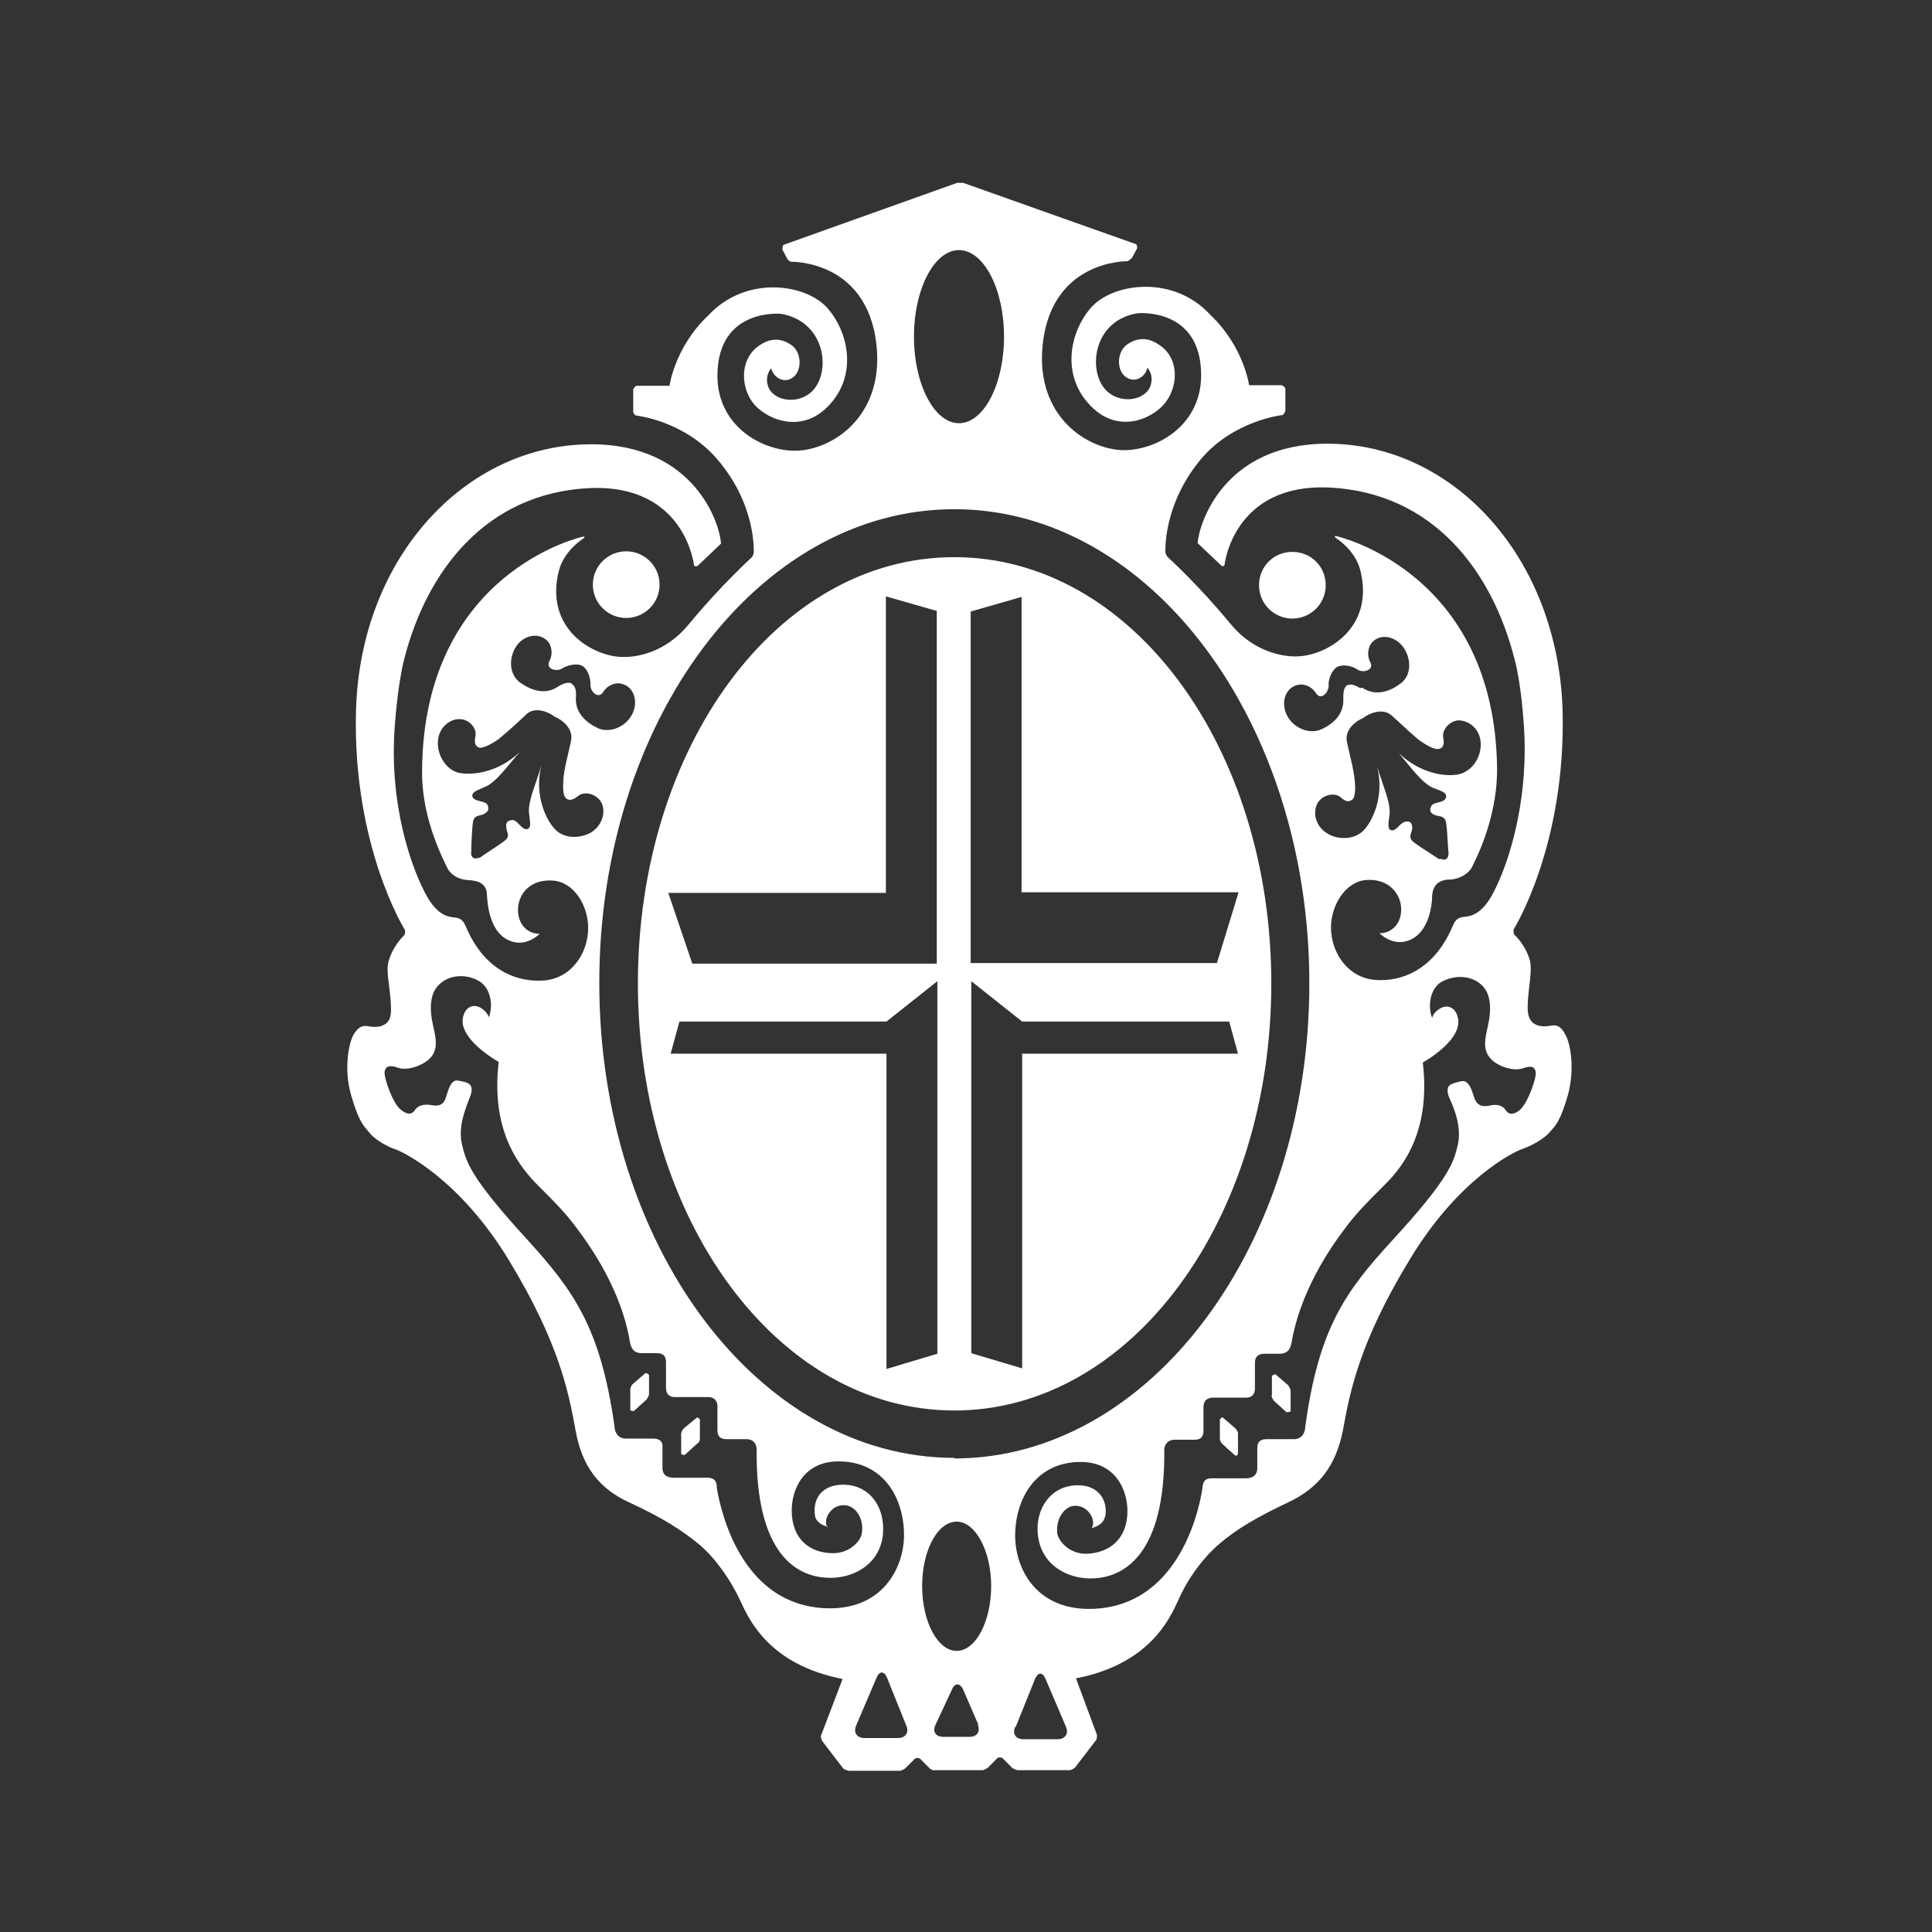 <svg width="73" height="73" viewBox="0 0 73 73" fill="none" xmlns="http://www.w3.org/2000/svg">
<rect x="0" y="0" width="73" height="73" fill="#333333" stroke="none"/>
<path fill-rule="evenodd" clip-rule="evenodd" d="M35.13 66.82C35.153 66.864 35.329 66.908 35.329 66.908L35.285 66.886H37.119C37.186 66.886 37.318 66.798 37.318 66.798L37.694 66.422C37.738 66.378 37.871 66.422 37.871 66.422L38.246 66.798C38.291 66.842 38.445 66.886 38.445 66.886H40.412C40.478 66.886 40.611 66.798 40.611 66.798L41.407 65.759C41.451 65.715 41.451 65.56 41.451 65.56L40.655 63.416C43.404 62.884 44.181 61.201 44.51 60.486C44.522 60.46 44.534 60.435 44.545 60.411C44.832 59.748 45.385 58.93 46.048 58.356C46.711 57.781 47.506 57.317 48.677 56.765C49.849 56.212 50.468 55.372 50.733 54.09C50.745 54.027 50.757 53.962 50.769 53.895C51.008 52.615 51.361 50.724 53.252 47.615C55.108 44.522 57.23 43.505 57.517 43.416C57.827 43.306 58.313 43.063 58.556 42.776L58.571 42.759C58.805 42.504 58.96 42.336 59.241 41.383C59.506 40.411 59.352 39.461 59.153 39.107C58.998 38.798 58.843 38.709 58.6 38.754C58.357 38.798 58.114 38.798 57.915 38.643C57.738 38.466 57.694 38.267 57.738 37.715C57.751 37.56 57.768 37.409 57.785 37.263C57.829 36.888 57.868 36.549 57.804 36.278C57.628 35.682 57.23 35.328 57.23 35.328C57.186 35.284 57.186 35.196 57.186 35.129C57.186 35.129 59.175 31.969 59.042 26.842C58.865 21.03 54.887 16.765 50.158 16.765C46.202 16.765 45.296 19.836 45.252 20.521L46.136 21.361C46.18 21.405 46.246 21.405 46.269 21.339C46.269 21.339 46.6 18.245 50.246 18.422C54.114 18.621 56.368 21.516 57.23 24.919C57.473 25.825 57.584 27.262 57.606 27.947C57.672 30.378 57.053 32.499 56.456 33.671C56.014 34.555 55.572 34.621 55.329 34.643C55.108 34.665 54.998 34.731 54.887 34.997C54.136 36.765 52.832 37.074 52.036 37.03C50.932 36.986 50.291 35.991 50.291 35.041C50.291 34.223 50.821 33.317 51.617 33.251C52.478 33.184 52.943 33.781 52.943 34.356C52.943 34.93 52.567 35.262 52.125 35.262C52.125 35.262 52.589 35.748 53.186 35.549C54.003 35.284 54.114 34.179 54.114 33.825C54.158 33.383 54.423 33.229 54.843 33.229C55.263 33.184 55.528 32.941 55.617 32.765C56.059 31.903 56.567 30.555 56.567 29.074C56.501 21.582 50.49 20.256 50.49 20.256C50.423 20.234 50.423 20.278 50.468 20.323C50.468 20.323 51.197 20.765 51.396 21.538C51.926 23.615 50.313 24.654 49.208 24.787C48.501 24.875 47.352 24.61 46.512 23.593C45.296 22.113 44.125 21.052 44.125 21.052C44.081 21.008 44.036 20.919 44.036 20.853C44.036 20.853 43.926 19.085 45.385 17.339C46.622 15.881 48.456 15.682 48.456 15.682C48.523 15.66 48.567 15.527 48.567 15.527V14.687C48.567 14.621 48.434 14.555 48.434 14.555H47.197C47.197 14.555 46.998 13.096 45.738 11.903C44.346 10.378 42.092 10.687 41.252 11.593C40.412 12.521 40.036 14.267 41.318 15.439C42.269 16.323 43.462 15.881 43.992 15.262C44.501 14.665 44.589 13.604 43.86 13.074C43.285 12.632 42.821 12.853 42.6 13.008C42.202 13.273 42.18 13.958 42.512 14.223C42.865 14.51 43.285 14.245 43.352 13.892C43.352 13.892 43.594 14.135 43.484 14.533C43.329 15.107 42.423 15.284 41.871 14.82C41.075 14.157 41.23 12.124 42.976 11.836C42.976 11.836 45.385 11.593 45.385 14.179C45.385 16.013 43.816 16.963 42.556 17.008C41.252 17.052 39.263 15.903 39.374 13.339C39.55 9.803 42.6 9.87 42.6 9.87C42.666 9.847 42.777 9.737 42.777 9.737L42.954 9.405C42.998 9.339 42.932 9.229 42.932 9.229L36.39 6.908H36.169L29.606 9.251C29.561 9.295 29.561 9.428 29.561 9.428L29.738 9.759C29.76 9.825 29.849 9.892 29.915 9.892C29.915 9.892 32.965 9.825 33.142 13.361C33.252 15.925 31.263 17.074 29.959 17.03C28.677 16.986 27.108 16.035 27.108 14.201C27.108 11.615 29.517 11.858 29.517 11.858C31.263 12.168 31.418 14.179 30.622 14.842C30.07 15.306 29.164 15.129 29.009 14.555C28.898 14.157 29.142 13.914 29.142 13.914C29.208 14.245 29.628 14.533 29.981 14.245C30.313 13.98 30.291 13.295 29.893 13.03C29.672 12.875 29.208 12.654 28.633 13.096C27.926 13.626 27.992 14.687 28.501 15.284C29.031 15.881 30.224 16.323 31.175 15.461C32.456 14.289 32.081 12.544 31.241 11.615C30.401 10.709 28.169 10.4 26.755 11.925C25.495 13.118 25.296 14.577 25.296 14.577H24.059C23.992 14.577 23.926 14.709 23.926 14.709V15.549C23.926 15.615 23.992 15.704 24.059 15.704C24.059 15.704 25.871 15.903 27.108 17.361C28.589 19.085 28.479 20.875 28.479 20.875C28.479 20.941 28.434 21.03 28.39 21.074C28.39 21.074 27.219 22.135 26.003 23.615C25.164 24.632 24.037 24.897 23.307 24.809C22.202 24.676 20.589 23.637 21.119 21.56C21.318 20.787 22.048 20.345 22.048 20.345C22.114 20.278 22.092 20.278 22.026 20.278C22.026 20.278 16.014 21.582 15.948 29.096C15.926 30.577 16.456 31.903 16.898 32.787C16.987 32.986 17.252 33.229 17.672 33.251C18.114 33.273 18.401 33.405 18.401 33.847C18.423 34.201 18.512 35.306 19.329 35.571C19.926 35.77 20.39 35.284 20.39 35.284C19.948 35.284 19.572 34.952 19.572 34.378C19.572 33.803 20.014 33.206 20.898 33.273C21.716 33.339 22.224 34.245 22.224 35.063C22.224 36.013 21.584 37.008 20.479 37.052C19.661 37.096 18.357 36.787 17.606 35.019C17.495 34.754 17.385 34.687 17.164 34.665C16.921 34.643 16.479 34.577 16.037 33.693C15.44 32.522 14.799 30.4 14.887 27.969C14.909 27.284 15.042 25.825 15.263 24.941C16.125 21.538 18.379 18.643 22.247 18.444C25.893 18.267 26.224 21.361 26.224 21.361C26.247 21.427 26.357 21.383 26.357 21.383L27.241 20.544C27.219 19.858 26.291 16.787 22.335 16.787C17.606 16.787 13.606 21.052 13.451 26.864C13.318 31.991 15.307 35.151 15.307 35.151C15.307 35.218 15.307 35.306 15.263 35.35C15.263 35.35 14.865 35.704 14.688 36.3C14.611 36.547 14.653 36.869 14.7 37.236C14.72 37.395 14.741 37.563 14.755 37.737C14.799 38.312 14.777 38.488 14.6 38.665C14.401 38.82 14.158 38.82 13.915 38.776C13.672 38.731 13.517 38.82 13.34 39.129C13.164 39.483 12.987 40.433 13.274 41.405C13.541 42.31 13.694 42.488 13.909 42.739C13.926 42.758 13.942 42.778 13.959 42.798C14.18 43.085 14.688 43.35 14.976 43.439C15.263 43.549 17.385 44.566 19.241 47.638C21.131 50.746 21.485 52.637 21.724 53.918C21.736 53.984 21.748 54.049 21.76 54.113C22.003 55.394 22.622 56.256 23.816 56.787C25.009 57.339 25.782 57.825 26.445 58.378C27.086 58.93 27.639 59.77 27.948 60.433C27.959 60.457 27.971 60.482 27.983 60.508C28.312 61.223 29.089 62.906 31.838 63.439L31.02 65.582C30.998 65.648 31.064 65.781 31.064 65.781L31.86 66.82C31.904 66.864 32.059 66.908 32.059 66.908H34.003C34.07 66.908 34.202 66.82 34.202 66.82L34.578 66.444C34.644 66.4 34.755 66.444 34.755 66.444L35.13 66.82ZM22.401 22.09C22.401 21.383 22.976 20.831 23.661 20.831C24.346 20.831 24.921 21.383 24.921 22.09C24.921 22.798 24.346 23.35 23.661 23.35C22.976 23.35 22.401 22.798 22.401 22.09ZM22.644 37.14C22.644 47.063 28.655 55.085 36.059 55.085V55.107C43.462 55.107 49.473 47.063 49.473 37.162C49.473 27.262 43.462 19.24 36.059 19.24C28.655 19.24 22.644 27.218 22.644 37.14ZM34.534 12.72C34.534 14.533 35.307 15.991 36.235 15.991C37.164 15.991 37.937 14.533 37.937 12.72C37.937 10.908 37.164 9.45 36.235 9.45C35.307 9.45 34.534 10.908 34.534 12.72ZM36.059 21.052C42.777 21.052 48.036 28.256 48.036 37.162C48.036 46.068 42.755 53.295 36.059 53.295C29.363 53.295 24.103 46.068 24.103 37.162C24.103 28.256 29.34 21.052 36.059 21.052ZM35.396 36.411V23.107V23.085L33.473 22.532V33.737H25.252L26.158 36.411H35.396ZM38.6 33.715V22.555L36.677 23.107V36.389H45.981L46.799 33.715H38.6ZM33.495 39.814V51.704V51.726L35.418 51.151V37.074L33.495 38.599H25.672L25.34 39.814H33.495ZM36.7 37.074V51.129L38.622 51.704V39.814H46.777L46.445 38.599H38.622L36.7 37.074ZM31.245 57.682C31.251 57.694 31.257 57.704 31.263 57.715L31.285 57.693C31.285 57.693 31.27 57.69 31.245 57.682ZM31.838 56.875C31.39 56.896 31.108 57.389 31.245 57.682C31.139 57.651 30.853 57.546 30.799 57.295C30.689 56.676 31.02 56.146 31.749 56.102C32.943 56.035 33.517 57.096 33.34 58.135C33.142 59.196 32.147 59.66 31.263 59.615C30.158 59.571 28.545 58.798 28.589 54.754C28.589 54.532 28.434 54.378 28.213 54.378H27.44C27.219 54.378 27.108 54.267 27.108 54.046V53.14C27.108 52.919 26.976 52.787 26.755 52.787H25.495C25.274 52.787 25.164 52.654 25.164 52.433V51.461C25.164 51.24 25.053 51.129 24.832 51.129H24.258C23.926 51.129 23.838 50.93 23.793 50.665C23.661 49.87 23.241 48.323 21.805 46.422C21.363 45.825 21.031 45.494 20.258 44.72L20.258 44.72C19.484 43.925 18.556 42.577 18.843 40.124C18.843 40.124 17.208 39.218 17.517 38.356C17.628 38.002 17.937 37.936 18.18 38.09C18.445 38.267 18.468 38.444 18.468 38.444C18.644 38.002 18.556 37.317 18.07 37.052C17.539 36.765 16.898 36.853 16.545 37.251C16.258 37.56 16.213 38.09 16.368 38.776C16.479 39.24 16.545 39.615 16.302 39.925C16.059 40.234 15.418 40.477 15.042 40.345C14.733 40.234 14.578 40.278 14.534 40.477C14.49 40.698 14.843 41.715 15.153 41.936C15.396 42.135 15.572 42.113 15.683 41.936C15.816 41.737 16.081 41.715 16.324 41.759C16.545 41.803 16.744 41.759 16.832 41.516C16.847 41.475 16.862 41.426 16.878 41.373C16.957 41.117 17.061 40.776 17.318 40.831C17.362 40.84 17.4 40.848 17.435 40.855C17.558 40.879 17.635 40.894 17.738 40.964C17.849 41.052 17.849 41.251 17.738 41.494C17.725 41.53 17.71 41.571 17.692 41.617C17.558 41.971 17.314 42.612 17.451 43.218L17.451 43.219C17.606 43.882 17.74 44.457 19.926 46.842C21.672 48.765 22.689 50.157 23.219 53.892C23.219 54.113 23.352 54.356 23.639 54.356H24.677C24.921 54.356 25.053 54.466 25.031 54.687V55.461C25.031 55.704 25.164 55.836 25.473 55.836H26.733C27.064 55.836 27.086 56.057 27.086 56.234C27.285 57.383 28.125 60.61 31.153 60.765C33.34 60.875 34.158 59.24 34.158 58.002C34.158 56.632 33.407 55.218 31.683 55.218C30.379 55.218 29.915 56.256 29.915 57.074C29.915 58.135 30.578 58.687 31.484 58.687C32.125 58.687 32.545 58.201 32.567 57.914C32.655 57.339 32.28 56.831 31.838 56.875ZM24.412 52.897C24.479 52.831 24.523 52.698 24.523 52.698V51.969C24.523 51.903 24.39 51.881 24.39 51.881L23.904 52.3C23.838 52.367 23.816 52.477 23.816 52.477V53.273C23.816 53.317 23.948 53.317 23.948 53.317L24.412 52.897ZM26.335 54.555C26.401 54.51 26.445 54.466 26.445 54.356V53.648C26.445 53.582 26.335 53.56 26.335 53.56L25.827 53.98C25.76 54.046 25.738 54.157 25.738 54.157V54.93C25.738 54.974 25.871 54.974 25.871 54.974L26.335 54.555ZM34.843 59.925C34.843 61.295 35.44 62.378 36.147 62.378C36.876 62.378 37.451 61.251 37.451 59.925C37.451 58.599 36.854 57.494 36.147 57.494C35.44 57.494 34.843 58.555 34.843 59.925ZM36.633 65.626C36.92 65.626 37.053 65.427 36.943 65.162H36.965L36.39 63.836C36.28 63.593 36.081 63.571 35.97 63.836L35.352 65.162C35.219 65.427 35.352 65.626 35.639 65.626H36.633ZM33.937 65.671C34.202 65.671 34.357 65.472 34.246 65.207L33.517 63.394C33.407 63.129 33.23 63.129 33.119 63.394L32.346 65.207C32.235 65.472 32.39 65.671 32.655 65.671H33.937ZM21.76 26.334C21.782 26.113 21.738 25.914 21.606 25.847V25.825C21.473 25.759 21.274 25.825 21.097 25.936C20.589 26.289 20.037 26.068 19.639 25.781C19.241 25.472 19.219 24.897 19.484 24.455C19.749 24.013 20.324 23.881 20.655 24.19C20.854 24.367 20.898 24.72 20.766 24.963C20.589 25.273 21.031 25.405 21.252 25.251C21.473 25.118 21.827 25.052 22.003 25.162C22.202 25.273 22.313 25.604 22.313 25.869C22.291 26.135 22.622 26.444 22.799 26.135C22.954 25.892 23.263 25.759 23.528 25.847C23.97 25.98 24.125 26.532 23.882 26.997C23.639 27.461 23.064 27.704 22.622 27.527C22.18 27.328 21.716 26.952 21.76 26.334ZM17.805 32.19C17.782 32.345 17.871 32.499 18.092 32.411H18.136C18.18 32.367 18.353 32.253 18.544 32.128C18.739 31.999 18.953 31.859 19.064 31.77C19.234 31.646 19.199 31.534 19.162 31.417C19.146 31.366 19.131 31.315 19.131 31.262C19.108 31.085 19.175 31.019 19.285 30.997C19.396 30.974 19.44 30.974 19.572 31.107C19.584 31.118 19.595 31.129 19.606 31.141C19.727 31.264 19.849 31.387 19.97 31.306C20.057 31.241 20.037 31.09 19.994 30.768L19.992 30.753C19.945 30.439 20.099 29.992 20.263 29.513C20.33 29.318 20.399 29.118 20.456 28.919C20.169 30.068 20.655 31.041 21.009 31.372C21.363 31.704 21.959 31.682 22.357 31.439C22.843 31.107 22.887 30.555 22.689 30.267C22.512 30.002 22.07 29.869 21.827 30.09C21.584 30.289 21.429 30.223 21.363 30.135C21.252 30.002 21.274 29.648 21.296 29.339C21.324 29.076 21.421 28.666 21.495 28.353C21.539 28.166 21.575 28.013 21.584 27.947C21.65 27.505 21.208 27.173 20.965 27.085C20.744 26.908 20.235 26.687 19.904 26.974C19.771 27.107 19.175 27.66 18.843 27.925C18.6 28.102 18.291 28.256 18.136 28.256C18.026 28.234 17.893 28.146 17.959 27.836C18.048 27.527 17.716 27.173 17.385 27.173C17.031 27.151 16.567 27.461 16.545 28.035C16.523 28.499 16.81 29.03 17.274 29.184C17.738 29.317 18.799 29.229 19.639 28.411C19.532 28.533 19.426 28.661 19.322 28.787C18.973 29.21 18.636 29.618 18.313 29.737L18.313 29.737C18.003 29.869 17.849 29.936 17.849 30.046C17.827 30.196 18.013 30.242 18.185 30.285C18.191 30.287 18.197 30.288 18.202 30.289C18.379 30.334 18.423 30.378 18.445 30.488C18.468 30.599 18.445 30.665 18.291 30.753C18.244 30.78 18.192 30.793 18.14 30.805C18.019 30.834 17.902 30.862 17.871 31.063C17.827 31.35 17.805 32.057 17.805 32.19ZM48.832 23.372C48.147 23.372 47.572 22.82 47.572 22.113C47.572 21.405 48.125 20.853 48.832 20.853C49.539 20.853 50.092 21.405 50.092 22.113C50.092 22.82 49.517 23.372 48.832 23.372ZM40.832 56.124C41.539 56.168 41.871 56.72 41.76 57.317L41.738 57.339C41.672 57.648 41.252 57.737 41.252 57.737C41.429 57.428 41.119 56.919 40.677 56.897C40.258 56.853 39.882 57.361 39.948 57.936C39.992 58.223 40.39 58.709 41.031 58.709C41.937 58.687 42.6 58.135 42.6 57.096C42.6 56.278 42.136 55.24 40.832 55.24C39.108 55.24 38.357 56.676 38.357 58.024C38.357 59.262 39.153 60.897 41.362 60.787C44.39 60.632 45.252 57.405 45.429 56.256C45.43 56.244 45.432 56.231 45.433 56.218C45.453 56.049 45.474 55.858 45.782 55.858H47.064C47.374 55.858 47.506 55.704 47.506 55.483V54.709C47.506 54.466 47.639 54.378 47.86 54.378H48.898C49.186 54.378 49.318 54.135 49.318 53.914C49.827 50.179 50.843 48.787 52.611 46.864C54.797 44.479 54.931 43.904 55.086 43.242L55.086 43.24C55.241 42.555 54.91 41.803 54.777 41.516C54.666 41.273 54.666 41.074 54.799 40.986C54.932 40.919 55.02 40.897 55.219 40.853C55.484 40.796 55.603 41.161 55.687 41.42C55.701 41.463 55.715 41.503 55.727 41.538C55.838 41.781 56.014 41.825 56.258 41.781C56.501 41.715 56.766 41.737 56.898 41.958C57.009 42.113 57.164 42.135 57.407 41.958C57.716 41.715 58.07 40.72 58.026 40.499C57.981 40.3 57.849 40.256 57.539 40.367C57.142 40.499 56.501 40.256 56.28 39.947C56.036 39.638 56.103 39.262 56.213 38.798C56.368 38.113 56.324 37.582 56.036 37.273C55.683 36.875 55.042 36.809 54.512 37.074C54.026 37.317 53.937 38.024 54.114 38.466C54.114 38.466 54.136 38.267 54.401 38.113C54.644 37.958 54.954 38.024 55.064 38.378C55.374 39.262 53.76 40.146 53.76 40.146C54.048 42.599 53.142 43.947 52.346 44.742C51.572 45.516 51.241 45.847 50.799 46.444C49.362 48.345 48.943 49.914 48.81 50.687C48.766 50.952 48.677 51.151 48.346 51.151H47.771C47.55 51.151 47.418 51.262 47.418 51.483V52.455C47.418 52.676 47.307 52.809 47.086 52.809H45.827C45.606 52.809 45.473 52.941 45.473 53.162V54.068C45.473 54.289 45.362 54.4 45.142 54.4H44.368C44.147 54.4 43.992 54.577 43.992 54.776C44.036 58.798 42.423 59.593 41.318 59.638C40.434 59.682 39.44 59.218 39.241 58.157C39.042 57.14 39.639 56.057 40.832 56.124ZM48.147 52.941C48.081 52.875 48.036 52.742 48.036 52.742H48.059V52.013C48.059 51.947 48.191 51.925 48.191 51.925L48.677 52.345C48.722 52.411 48.766 52.522 48.766 52.522V53.317C48.766 53.361 48.611 53.361 48.611 53.361L48.147 52.941ZM39.97 65.715H38.666C38.379 65.715 38.246 65.516 38.357 65.251H38.379L39.108 63.439C39.219 63.173 39.396 63.173 39.506 63.439L40.28 65.251C40.39 65.516 40.235 65.715 39.97 65.715ZM52.92 25.825C52.545 26.113 51.992 26.334 51.462 25.98L51.396 26.002C51.219 25.892 51.02 25.825 50.91 25.892C50.777 25.958 50.755 26.157 50.755 26.378C50.799 26.997 50.357 27.372 49.893 27.571C49.451 27.748 48.876 27.505 48.633 27.041C48.39 26.577 48.545 26.024 48.987 25.892C49.252 25.803 49.561 25.936 49.716 26.179C49.893 26.488 50.202 26.179 50.202 25.914C50.18 25.648 50.335 25.317 50.512 25.206C50.711 25.096 51.064 25.14 51.285 25.295C51.506 25.45 51.948 25.317 51.771 25.008C51.639 24.765 51.683 24.411 51.882 24.234C52.213 23.925 52.766 24.057 53.053 24.499C53.34 24.941 53.318 25.538 52.92 25.825ZM54.022 32.232C54.178 32.333 54.311 32.419 54.357 32.455H54.445C54.666 32.544 54.733 32.389 54.733 32.234C54.723 32.178 54.714 32.022 54.703 31.837C54.688 31.582 54.67 31.274 54.644 31.107C54.612 30.879 54.483 30.855 54.355 30.832C54.31 30.823 54.265 30.815 54.224 30.798C54.048 30.731 54.026 30.643 54.048 30.532C54.092 30.422 54.114 30.378 54.291 30.334C54.468 30.289 54.644 30.245 54.644 30.09C54.644 29.958 54.49 29.892 54.18 29.781C53.834 29.654 53.473 29.211 53.097 28.75C53.017 28.652 52.936 28.552 52.854 28.455C53.694 29.273 54.755 29.383 55.219 29.229C55.705 29.052 55.97 28.544 55.948 28.079C55.926 27.505 55.462 27.218 55.108 27.218C54.777 27.24 54.468 27.571 54.534 27.881C54.6 28.19 54.468 28.3 54.335 28.3C54.18 28.323 53.871 28.146 53.628 27.969C53.413 27.797 53.086 27.495 52.847 27.273C52.717 27.154 52.614 27.058 52.567 27.019C52.213 26.731 51.705 26.974 51.506 27.129C51.241 27.24 50.821 27.549 50.887 27.991C50.896 28.057 50.932 28.21 50.976 28.397C51.05 28.711 51.147 29.121 51.175 29.383C51.219 29.693 51.219 30.046 51.13 30.179C51.042 30.267 50.91 30.356 50.666 30.135C50.423 29.914 49.981 30.046 49.804 30.311C49.606 30.621 49.65 31.173 50.136 31.483C50.512 31.726 51.108 31.748 51.484 31.416C51.838 31.085 52.324 30.113 52.036 28.963C52.094 29.162 52.163 29.362 52.23 29.557C52.394 30.036 52.548 30.484 52.501 30.798C52.456 31.107 52.434 31.284 52.523 31.35C52.644 31.431 52.766 31.308 52.887 31.185C52.898 31.174 52.91 31.162 52.92 31.151C53.053 31.041 53.097 31.041 53.208 31.041C53.318 31.063 53.362 31.129 53.362 31.306C53.357 31.353 53.341 31.399 53.326 31.444C53.285 31.567 53.245 31.685 53.407 31.814C53.536 31.918 53.802 32.09 54.022 32.232ZM46.092 53.648V54.356C46.092 54.466 46.181 54.554 46.181 54.554L46.645 54.974C46.733 55.063 46.777 54.93 46.777 54.93V54.157C46.777 54.09 46.689 53.98 46.689 53.98L46.203 53.56C46.136 53.538 46.092 53.648 46.092 53.648Z" fill="white"/>
</svg>
